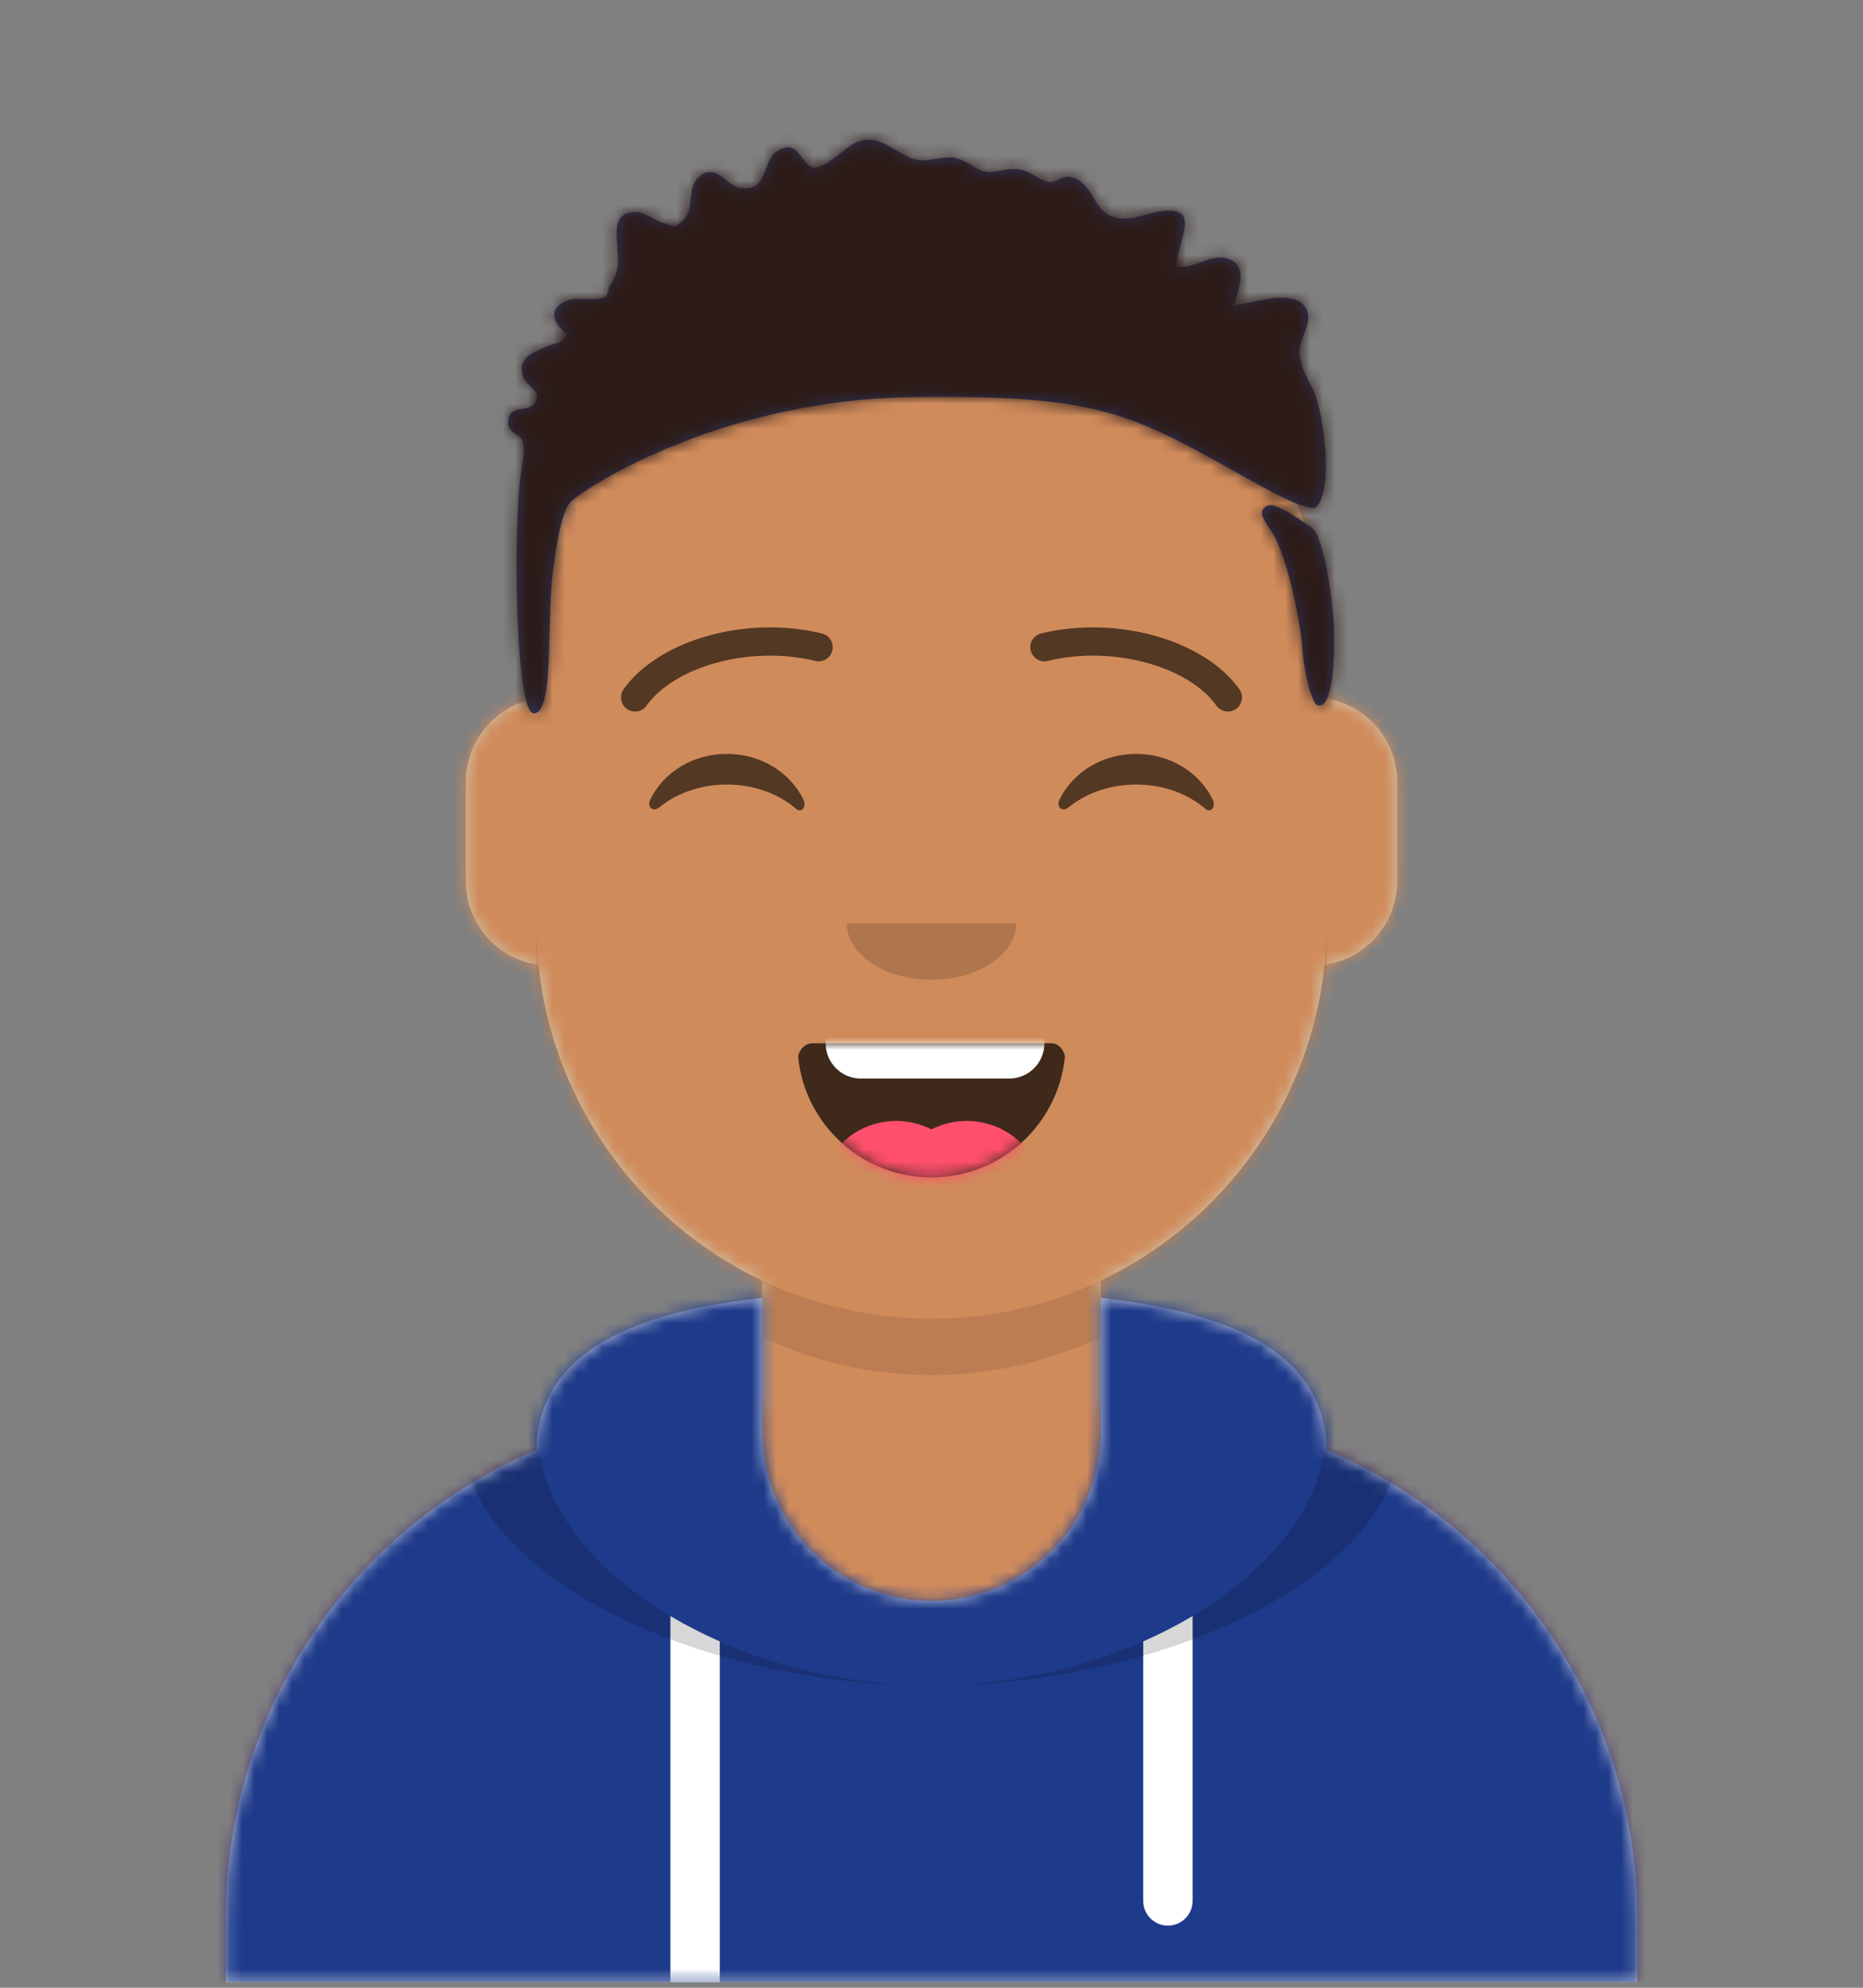 <svg width="150" height="160" viewBox="0 0 150 160" fill="none" xmlns="http://www.w3.org/2000/svg">
<rect x="0" y="0" width="150" height="160" fill="#808080" stroke="none"/>
<path d="M88.636 103.074V113.523H90.909C113.503 113.523 131.818 131.838 131.818 154.432V159.546H18.182V154.432C18.182 131.838 36.497 113.523 59.091 113.523H61.364V103.074C51.57 98.422 44.53 88.913 43.355 77.66C40.046 77.192 37.5 74.348 37.5 70.909V62.955C37.5 59.576 39.957 56.772 43.182 56.231V52.727C43.182 35.155 57.427 20.909 75 20.909C92.573 20.909 106.818 35.155 106.818 52.727V56.231C110.043 56.772 112.5 59.576 112.5 62.955V70.909C112.5 74.348 109.954 77.192 106.645 77.66C105.47 88.913 98.43 98.422 88.636 103.074Z" fill="#D0C6AC"/>
<mask id="mask0_18_8127" style="mask-type:luminance" maskUnits="userSpaceOnUse" x="18" y="20" width="114" height="140">
<path d="M88.636 103.074V113.523H90.909C113.503 113.523 131.818 131.838 131.818 154.432V159.546H18.182V154.432C18.182 131.838 36.497 113.523 59.091 113.523H61.364V103.074C51.57 98.422 44.53 88.913 43.355 77.66C40.046 77.192 37.5 74.348 37.5 70.909V62.955C37.5 59.576 39.957 56.772 43.182 56.231V52.727C43.182 35.155 57.427 20.909 75 20.909C92.573 20.909 106.818 35.155 106.818 52.727V56.231C110.043 56.772 112.5 59.576 112.5 62.955V70.909C112.5 74.348 109.954 77.192 106.645 77.66C105.47 88.913 98.43 98.422 88.636 103.074Z" fill="white"/>
</mask>
<g mask="url(#mask0_18_8127)">
<path d="M150 20.909H0V159.546H150V20.909Z" fill="#D08B5B"/>
</g>
<mask id="mask1_18_8127" style="mask-type:luminance" maskUnits="userSpaceOnUse" x="18" y="20" width="114" height="140">
<path d="M88.636 103.074V113.523H90.909C113.503 113.523 131.818 131.838 131.818 154.432V159.546H18.182V154.432C18.182 131.838 36.497 113.523 59.091 113.523H61.364V103.074C51.57 98.422 44.53 88.913 43.355 77.66C40.046 77.192 37.5 74.348 37.5 70.909V62.955C37.5 59.576 39.957 56.772 43.182 56.231V52.727C43.182 35.155 57.427 20.909 75 20.909C92.573 20.909 106.818 35.155 106.818 52.727V56.231C110.043 56.772 112.5 59.576 112.5 62.955V70.909C112.5 74.348 109.954 77.192 106.645 77.66C105.47 88.913 98.43 98.422 88.636 103.074Z" fill="white"/>
</mask>
<g mask="url(#mask1_18_8127)">
<path fill-rule="evenodd" clip-rule="evenodd" d="M106.818 65.796V78.864C106.818 96.436 92.573 110.682 75 110.682C57.427 110.682 43.182 96.436 43.182 78.864V65.796V74.318C43.182 91.891 57.427 106.136 75 106.136C92.573 106.136 106.818 91.891 106.818 74.318V65.796Z" fill="black" fill-opacity="0.1"/>
</g>
<path fill-rule="evenodd" clip-rule="evenodd" d="M61.364 104.472C51.183 105.611 43.341 108.723 43.184 116.73C28.492 122.936 18.182 137.48 18.182 154.432V159.546H131.818V154.432C131.818 137.48 121.508 122.936 106.816 116.73C106.659 108.723 98.817 105.611 88.636 104.472V115.227C88.636 122.759 82.531 128.864 75 128.864C67.469 128.864 61.364 122.759 61.364 115.227V104.472Z" fill="#B7C1DB"/>
<mask id="mask2_18_8127" style="mask-type:luminance" maskUnits="userSpaceOnUse" x="18" y="104" width="114" height="56">
<path fill-rule="evenodd" clip-rule="evenodd" d="M61.364 104.472C51.183 105.611 43.341 108.723 43.184 116.73C28.492 122.936 18.182 137.48 18.182 154.432V159.546H131.818V154.432C131.818 137.48 121.508 122.936 106.816 116.73C106.659 108.723 98.817 105.611 88.636 104.472V115.227C88.636 122.759 82.531 128.864 75 128.864C67.469 128.864 61.364 122.759 61.364 115.227V104.472Z" fill="white"/>
</mask>
<g mask="url(#mask2_18_8127)">
<path d="M150 97.045H0V159.545H150V97.045Z" fill="#1E3A8A"/>
</g>
<mask id="mask3_18_8127" style="mask-type:luminance" maskUnits="userSpaceOnUse" x="18" y="104" width="114" height="56">
<path fill-rule="evenodd" clip-rule="evenodd" d="M61.364 104.472C51.183 105.611 43.341 108.723 43.184 116.73C28.492 122.936 18.182 137.48 18.182 154.432V159.546H131.818V154.432C131.818 137.48 121.508 122.936 106.816 116.73C106.659 108.723 98.817 105.611 88.636 104.472V115.227C88.636 122.759 82.531 128.864 75 128.864C67.469 128.864 61.364 122.759 61.364 115.227V104.472Z" fill="white"/>
</mask>
<g mask="url(#mask3_18_8127)">
<path fill-rule="evenodd" clip-rule="evenodd" d="M57.955 132.125V159.546H53.977V130.085C55.229 130.83 56.561 131.512 57.955 132.125ZM96.023 130.085V153.011C96.023 154.11 95.132 155 94.034 155C92.936 155 92.046 154.11 92.046 153.011V132.125C93.439 131.512 94.771 130.83 96.023 130.085Z" fill="white"/>
</g>
<mask id="mask4_18_8127" style="mask-type:luminance" maskUnits="userSpaceOnUse" x="18" y="104" width="114" height="56">
<path fill-rule="evenodd" clip-rule="evenodd" d="M61.364 104.472C51.183 105.611 43.341 108.723 43.184 116.73C28.492 122.936 18.182 137.48 18.182 154.432V159.546H131.818V154.432C131.818 137.48 121.508 122.936 106.816 116.73C106.659 108.723 98.817 105.611 88.636 104.472V115.227C88.636 122.759 82.531 128.864 75 128.864C67.469 128.864 61.364 122.759 61.364 115.227V104.472Z" fill="white"/>
</mask>
<g mask="url(#mask4_18_8127)">
<path fill-rule="evenodd" clip-rule="evenodd" d="M51.682 104.275C43.13 105.893 37.216 109.115 37.216 115.402C37.216 126.602 55.987 135.682 75 135.682C94.013 135.682 112.784 126.602 112.784 115.402C112.784 109.115 106.87 105.893 98.318 104.275C103.48 106.179 106.818 109.379 106.818 114.703C106.818 126.289 91.011 135.682 75 135.682C58.989 135.682 43.182 126.289 43.182 114.703C43.182 109.379 46.52 106.179 51.682 104.275Z" fill="black" fill-opacity="0.16"/>
</g>
<path fill-rule="evenodd" clip-rule="evenodd" d="M64.272 85.186C64.873 90.579 69.447 94.773 75 94.773C80.571 94.773 85.156 90.553 85.734 85.136C85.781 84.7 85.294 83.977 84.683 83.977C76.221 83.977 69.737 83.977 65.39 83.977C64.776 83.977 64.211 84.647 64.272 85.186Z" fill="black" fill-opacity="0.7"/>
<mask id="mask5_18_8127" style="mask-type:luminance" maskUnits="userSpaceOnUse" x="64" y="83" width="22" height="12">
<path fill-rule="evenodd" clip-rule="evenodd" d="M64.272 85.186C64.873 90.579 69.447 94.773 75 94.773C80.571 94.773 85.156 90.553 85.734 85.136C85.781 84.7 85.294 83.977 84.683 83.977C76.221 83.977 69.737 83.977 65.39 83.977C64.776 83.977 64.211 84.647 64.272 85.186Z" fill="white"/>
</mask>
<g mask="url(#mask5_18_8127)">
<path d="M81.25 77.727H69.318C67.749 77.727 66.477 78.999 66.477 80.568V83.977C66.477 85.546 67.749 86.818 69.318 86.818H81.25C82.819 86.818 84.091 85.546 84.091 83.977V80.568C84.091 78.999 82.819 77.727 81.25 77.727Z" fill="white"/>
</g>
<mask id="mask6_18_8127" style="mask-type:luminance" maskUnits="userSpaceOnUse" x="64" y="83" width="22" height="12">
<path fill-rule="evenodd" clip-rule="evenodd" d="M64.272 85.186C64.873 90.579 69.447 94.773 75 94.773C80.571 94.773 85.156 90.553 85.734 85.136C85.781 84.7 85.294 83.977 84.683 83.977C76.221 83.977 69.737 83.977 65.39 83.977C64.776 83.977 64.211 84.647 64.272 85.186Z" fill="white"/>
</mask>
<g mask="url(#mask6_18_8127)">
<path d="M72.159 102.727C75.611 102.727 78.409 99.929 78.409 96.477C78.409 93.025 75.611 90.227 72.159 90.227C68.707 90.227 65.909 93.025 65.909 96.477C65.909 99.929 68.707 102.727 72.159 102.727Z" fill="#FF4F6D"/>
<path d="M77.841 102.727C81.293 102.727 84.091 99.929 84.091 96.477C84.091 93.025 81.293 90.227 77.841 90.227C74.389 90.227 71.591 93.025 71.591 96.477C71.591 99.929 74.389 102.727 77.841 102.727Z" fill="#FF4F6D"/>
</g>
<path fill-rule="evenodd" clip-rule="evenodd" d="M68.182 74.318C68.182 76.829 71.234 78.864 75 78.864C78.766 78.864 81.818 76.829 81.818 74.318" fill="black" fill-opacity="0.16"/>
<path fill-rule="evenodd" clip-rule="evenodd" d="M52.364 64.345C53.413 62.187 55.775 60.682 58.521 60.682C61.258 60.682 63.613 62.176 64.668 64.322C64.981 64.96 64.535 65.482 64.086 65.095C62.693 63.898 60.715 63.15 58.521 63.15C56.396 63.15 54.474 63.852 53.09 64.984C52.583 65.398 52.057 64.976 52.364 64.345Z" fill="black" fill-opacity="0.6"/>
<path fill-rule="evenodd" clip-rule="evenodd" d="M85.318 64.345C86.367 62.187 88.73 60.682 91.476 60.682C94.212 60.682 96.568 62.176 97.622 64.322C97.936 64.96 97.49 65.482 97.04 65.095C95.647 63.898 93.67 63.15 91.476 63.15C89.351 63.15 87.428 63.852 86.044 64.984C85.538 65.398 85.011 64.976 85.318 64.345Z" fill="black" fill-opacity="0.6"/>
<path d="M52.063 56.795C54.287 53.665 60.385 51.91 65.638 53.2C66.248 53.349 66.863 52.977 67.013 52.367C67.162 51.758 66.79 51.142 66.18 50.992C60.08 49.494 53.018 51.527 50.21 55.478C49.846 55.99 49.967 56.699 50.478 57.063C50.99 57.426 51.699 57.306 52.063 56.795Z" fill="black" fill-opacity="0.6"/>
<path d="M97.938 56.795C95.713 53.665 89.615 51.91 84.362 53.2C83.753 53.349 83.137 52.977 82.987 52.367C82.838 51.758 83.211 51.142 83.82 50.992C89.92 49.494 96.982 51.527 99.79 55.478C100.154 55.99 100.034 56.699 99.522 57.063C99.01 57.426 98.301 57.306 97.938 56.795Z" fill="black" fill-opacity="0.6"/>
<mask id="mask7_18_8127" style="mask-type:luminance" maskUnits="userSpaceOnUse" x="0" y="0" width="150" height="160">
<path d="M150 0.455H0V159.546H150V0.455Z" fill="white"/>
</mask>
<g mask="url(#mask7_18_8127)">
<path fill-rule="evenodd" clip-rule="evenodd" d="M105.586 42.459C106.585 43.021 107.375 48.652 107.413 50.806C107.437 52.134 107.459 57.201 106.053 56.763C105.626 56.63 104.973 53.947 104.88 52.377C104.787 50.807 103.895 45.466 102.527 43.008C102.214 42.447 101.319 41.461 101.705 40.986C102.185 40.397 102.651 40.738 103.237 40.974C103.871 41.23 105.474 42.397 105.586 42.459ZM106.044 40.771C105.62 41.318 102.725 39.783 101.518 39.116C91.378 33.514 89.41 31.732 73.435 31.965C57.46 32.197 46.516 39.682 45.9 40.447C45.472 40.98 44.925 42.402 44.475 46.364C44.026 50.326 44.599 57.431 42.972 57.422C41.586 57.415 41.285 43.907 41.883 38.549C41.975 37.726 42.329 36.255 42.072 35.515C41.849 34.868 40.753 34.87 40.928 33.793C41.127 32.567 42.363 33.176 42.901 32.589C43.921 31.479 42.348 31.216 42.087 30.245C41.699 28.801 42.82 28.428 43.829 27.972C44.947 27.468 44.801 27.911 45.708 26.923C44.497 26.035 44.059 24.826 45.717 24.177C46.422 23.902 48.254 24.266 48.806 23.852C48.95 23.744 49.007 23.125 49.095 22.999C49.976 21.738 49.759 20.826 49.669 19.41C49.596 18.252 49.606 17.189 50.992 17.074C51.918 16.997 52.67 17.752 53.499 17.975C54.419 18.222 54.073 18.402 54.794 17.906C56.059 17.035 55.198 15.338 56.201 14.325C57.577 12.935 58.48 14.972 59.585 15.126C61.984 15.46 61.214 13.024 62.634 12.131C64.332 11.065 64.496 13.41 65.556 13.493C66.475 13.565 68.129 11.792 68.93 11.462C71.307 10.481 72.484 13.241 74.747 12.889C76.388 12.633 76.831 12.425 78.313 13.359C79.751 14.265 80.093 13.617 81.721 13.604C82.871 13.596 83.576 14.557 84.538 14.657C85.018 14.707 85.478 14.207 85.993 14.239C87.832 14.35 87.949 16.729 89.41 17.384C90.745 17.982 92.315 17.142 93.64 16.986C96.873 16.607 94.659 19.626 94.75 21.429C96.02 21.725 97.308 20.54 98.571 20.758C100.561 21.102 99.81 23.164 99.349 24.554C100.727 24.529 104.325 22.999 105.219 24.956C105.679 25.965 104.606 27.312 104.624 28.338C104.648 29.782 105.709 30.977 106.085 32.343C106.591 34.188 107.314 39.133 106.044 40.771Z" fill="#2E3257"/>
<mask id="mask8_18_8127" style="mask-type:luminance" maskUnits="userSpaceOnUse" x="40" y="11" width="68" height="47">
<path fill-rule="evenodd" clip-rule="evenodd" d="M105.586 42.459C106.585 43.021 107.375 48.652 107.413 50.806C107.437 52.134 107.459 57.201 106.053 56.763C105.626 56.63 104.973 53.947 104.88 52.377C104.787 50.807 103.895 45.466 102.527 43.008C102.214 42.447 101.319 41.461 101.705 40.986C102.185 40.397 102.651 40.738 103.237 40.974C103.871 41.23 105.474 42.397 105.586 42.459ZM106.044 40.771C105.62 41.318 102.725 39.783 101.518 39.116C91.378 33.514 89.41 31.732 73.435 31.965C57.46 32.197 46.516 39.682 45.9 40.447C45.472 40.98 44.925 42.402 44.475 46.364C44.026 50.326 44.599 57.431 42.972 57.422C41.586 57.415 41.285 43.907 41.883 38.549C41.975 37.726 42.329 36.255 42.072 35.515C41.849 34.868 40.753 34.87 40.928 33.793C41.127 32.567 42.363 33.176 42.901 32.589C43.921 31.479 42.348 31.216 42.087 30.245C41.699 28.801 42.82 28.428 43.829 27.972C44.947 27.468 44.801 27.911 45.708 26.923C44.497 26.035 44.059 24.826 45.717 24.177C46.422 23.902 48.254 24.266 48.806 23.852C48.95 23.744 49.007 23.125 49.095 22.999C49.976 21.738 49.759 20.826 49.669 19.41C49.596 18.252 49.606 17.189 50.992 17.074C51.918 16.997 52.67 17.752 53.499 17.975C54.419 18.222 54.073 18.402 54.794 17.906C56.059 17.035 55.198 15.338 56.201 14.325C57.577 12.935 58.48 14.972 59.585 15.126C61.984 15.46 61.214 13.024 62.634 12.131C64.332 11.065 64.496 13.41 65.556 13.493C66.475 13.565 68.129 11.792 68.93 11.462C71.307 10.481 72.484 13.241 74.747 12.889C76.388 12.633 76.831 12.425 78.313 13.359C79.751 14.265 80.093 13.617 81.721 13.604C82.871 13.596 83.576 14.557 84.538 14.657C85.018 14.707 85.478 14.207 85.993 14.239C87.832 14.35 87.949 16.729 89.41 17.384C90.745 17.982 92.315 17.142 93.64 16.986C96.873 16.607 94.659 19.626 94.75 21.429C96.02 21.725 97.308 20.54 98.571 20.758C100.561 21.102 99.81 23.164 99.349 24.554C100.727 24.529 104.325 22.999 105.219 24.956C105.679 25.965 104.606 27.312 104.624 28.338C104.648 29.782 105.709 30.977 106.085 32.343C106.591 34.188 107.314 39.133 106.044 40.771Z" fill="white"/>
</mask>
<g mask="url(#mask8_18_8127)">
<path d="M150 0.455H0V159.546H150V0.455Z" fill="#2C1B18"/>
</g>
</g>
</svg>
